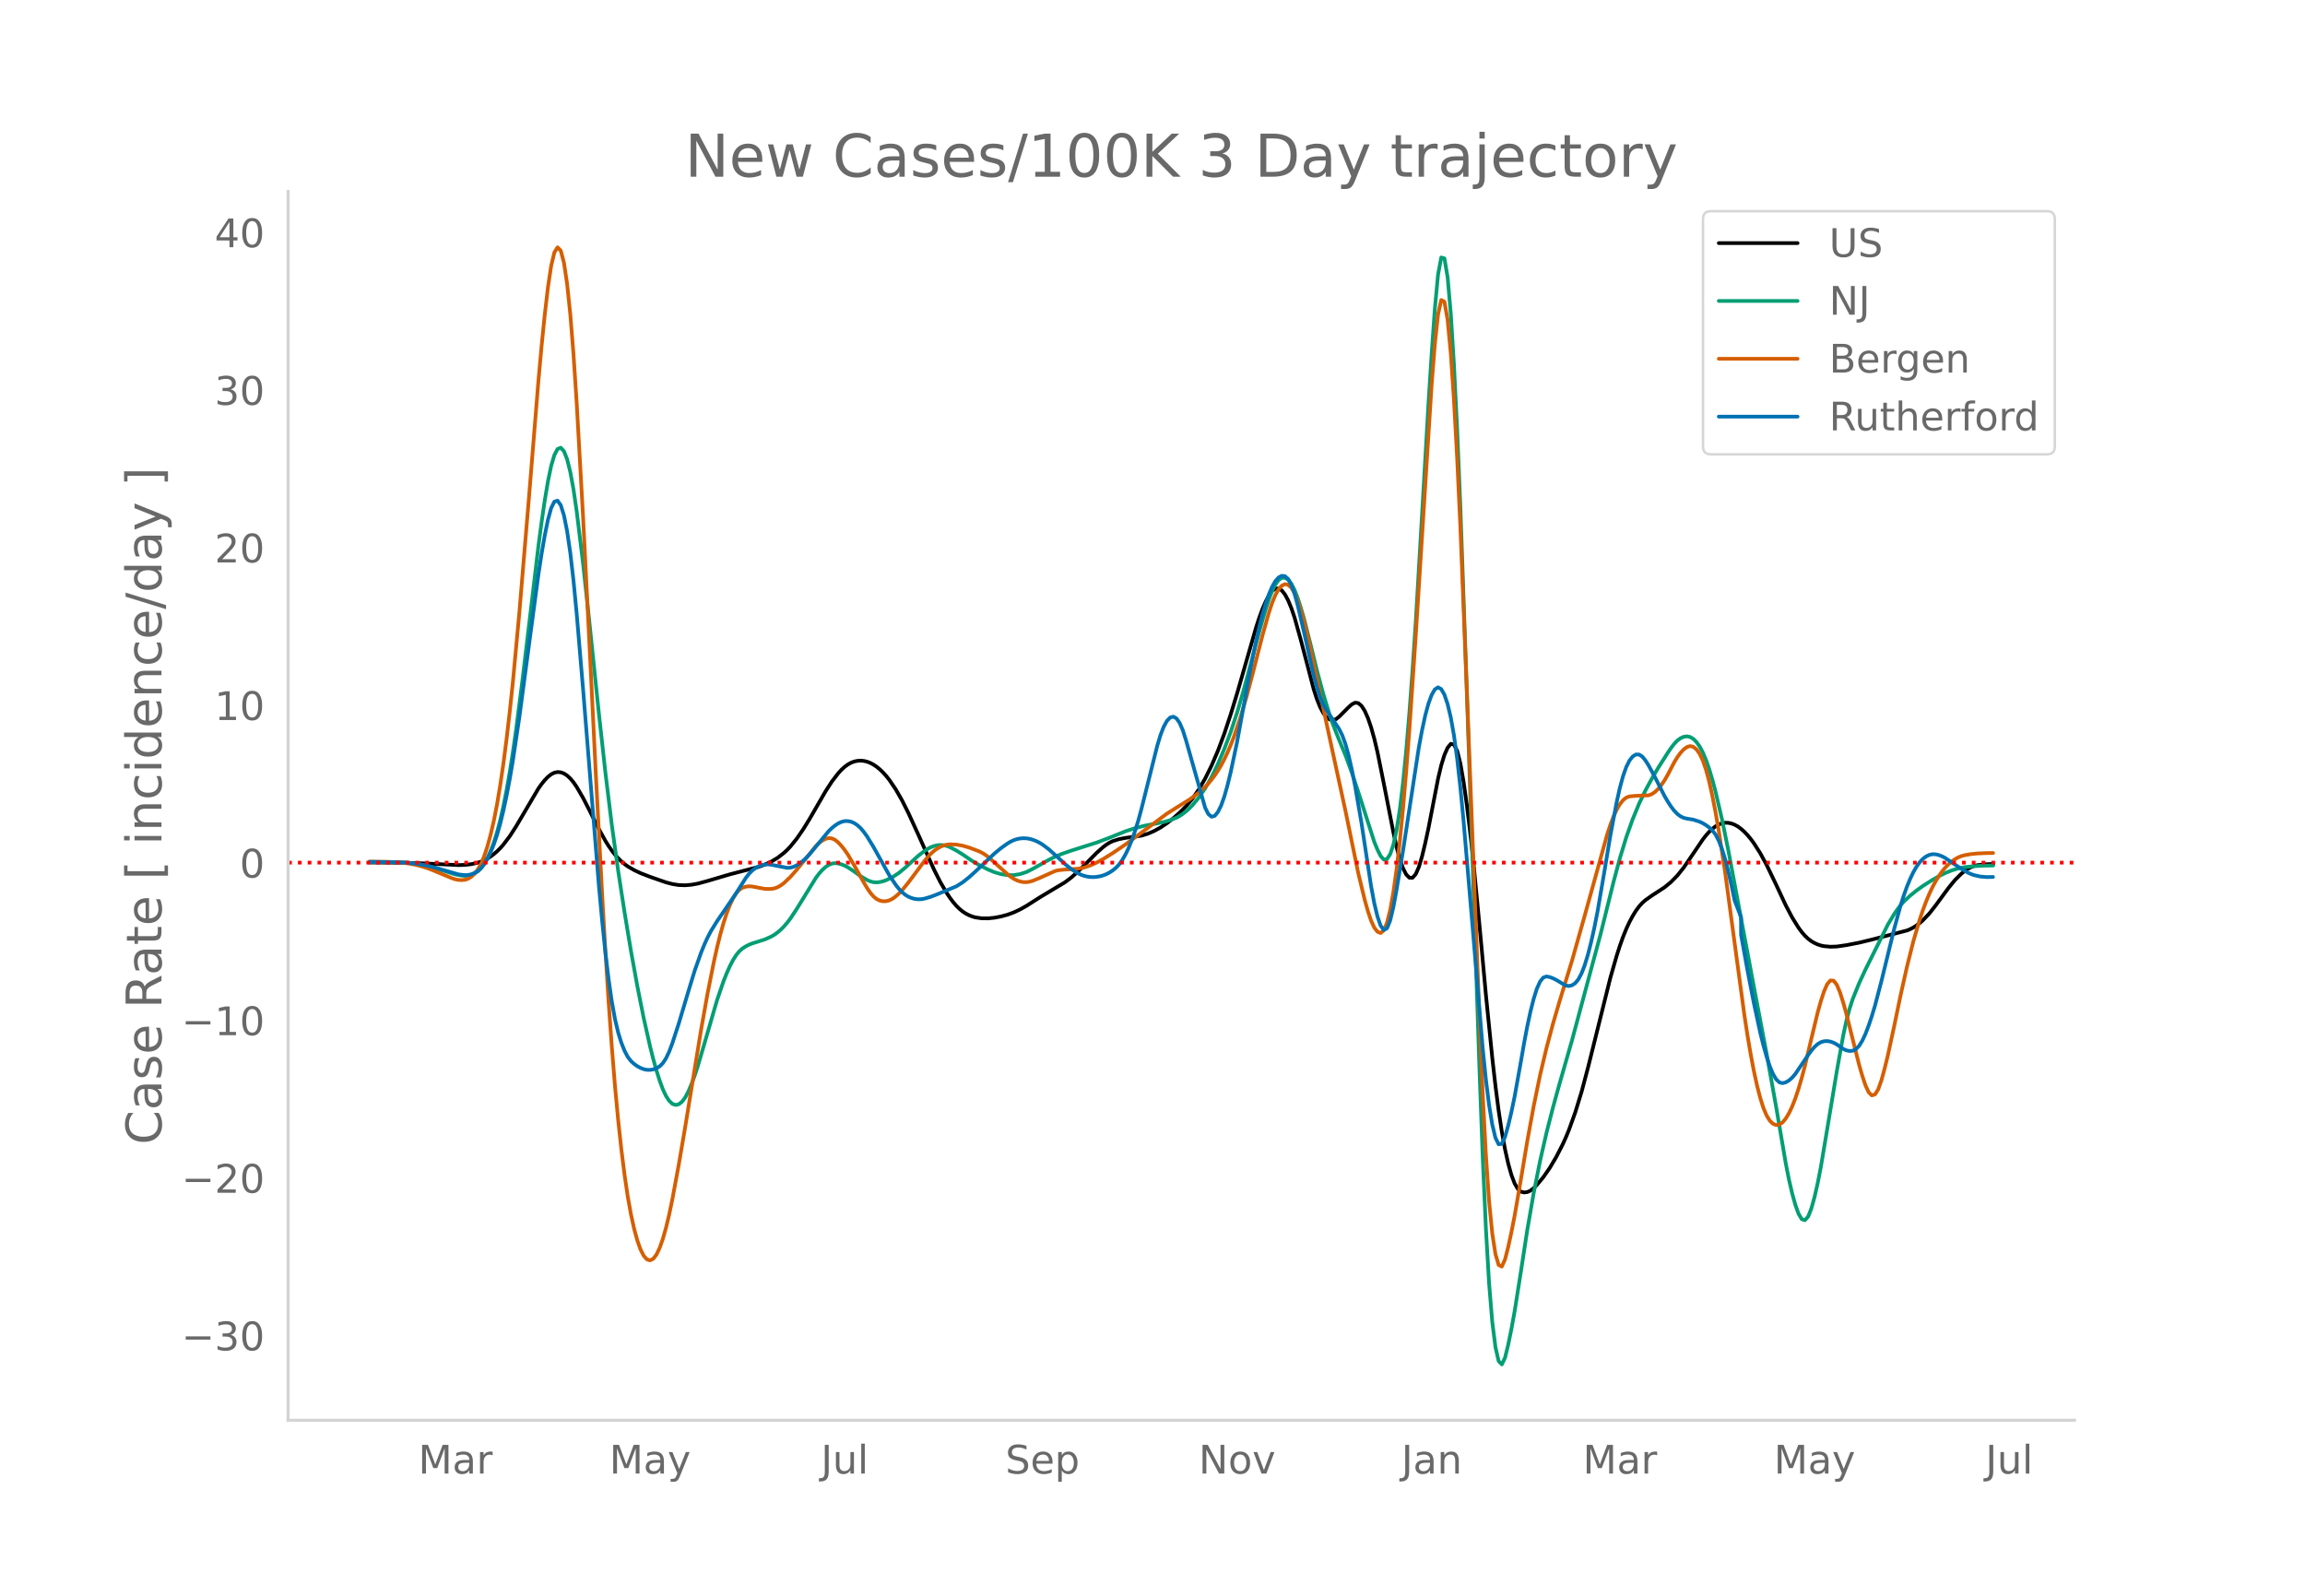 <svg height="864" viewBox="0 0 936 648" width="1248" xmlns="http://www.w3.org/2000/svg" xmlns:xlink="http://www.w3.org/1999/xlink"><defs><style>*{stroke-linecap:butt;stroke-linejoin:round}</style></defs><g id="figure_1"><path d="M0 648h936V0H0z" style="fill:#fff" id="patch_1"/><g id="axes_1"><path d="M117 576.72h725.4V77.76H117z" style="fill:none" id="patch_2"/><path clip-path="url(#p9218428d16)" d="m149.973 350.234 14.251.092 7.774.263 14.251.7 2.591-.09 2.592-.298 2.59-.585 1.296-.432 1.296-.559 1.296-.691 1.295-.824 1.296-.96 1.295-1.112 1.296-1.283 1.295-1.456 2.592-3.412 2.59-4.007 9.07-15.397 1.296-1.823 1.295-1.585 1.296-1.335 1.295-1.024 1.296-.653 1.295-.271 1.296.11 1.296.479 1.295.837 1.296 1.194 1.295 1.55 1.296 1.89 2.591 4.452 2.591 5.052 3.887 7.704 2.591 4.688 1.296 2.074 1.295 1.864 1.296 1.655 1.296 1.448 1.295 1.266 1.296 1.105 1.295.95 2.592 1.501 2.59 1.23 3.888 1.502 6.477 2.256 2.592.672 2.59.417 2.592.09 2.591-.225 2.591-.473 3.887-1.053 9.07-2.684 11.66-3.032 2.59-.952 2.592-1.2 2.591-1.556 2.591-2.017 1.296-1.207 1.295-1.366 2.592-3.211 2.59-3.756 2.592-4.202 6.478-11.211 2.591-4.006 2.591-3.37 1.296-1.406 1.295-1.18 1.296-.948 1.296-.715 1.295-.487 1.296-.275 1.295-.08 1.296.114 1.296.305 1.295.494 1.296.682 1.295.868 1.296 1.055 1.295 1.245 1.296 1.435 1.296 1.626 2.59 3.824 2.592 4.53 2.591 5.174 3.887 8.477 6.478 14.42 2.591 5.114 2.591 4.422 1.296 1.927 1.295 1.723 1.296 1.504 1.296 1.28 1.295 1.06 1.296.842 1.295.66 1.296.514 1.296.372 2.59.364 2.592.016 2.591-.273 2.591-.495 2.591-.703 2.592-.946 2.59-1.22 2.592-1.453 5.182-3.31 5.183-3.113 5.182-3.092 2.591-1.941 2.591-2.322 3.887-3.833 3.887-3.931 2.591-2.298 1.296-.983 1.295-.811 1.296-.633 2.591-.809 2.591-.505 6.478-.908 2.591-.781 2.591-1.109 2.592-1.433 2.59-1.729 2.592-2.017 2.591-2.3 2.591-2.586 2.592-3.068 2.59-3.75 2.592-4.46 2.591-5.242 2.591-6.061 2.591-6.947 2.592-7.806 2.59-8.496 7.774-27.004 1.296-3.952 1.296-3.479 1.295-2.974 1.296-2.439 1.295-1.756 1.296-.927 1.295-.067 1.296.793 1.296 1.638 1.295 2.414 1.296 3.119 1.295 3.81 2.592 9.291 5.182 19.82 1.296 4.012 1.295 3.23 1.296 2.45 1.295 1.678 1.296.951 1.295.27 1.296-.405 1.296-1.016 3.886-3.907 1.296-1.13 1.296-.646 1.295.192 1.296 1.101 1.295 2.01 1.296 2.912 1.296 3.783 1.295 4.623 1.296 5.456 2.59 12.838 3.888 19.822 1.295 5.924 1.296 4.856 1.295 3.694 1.296 2.532 1.296 1.341 1.295.012 1.296-1.46 1.295-2.958 1.296-4.377 1.296-5.394 1.295-6.01 3.887-20.05 1.295-5.454 1.296-4.189 1.296-2.924 1.295-1.562 1.296.293 1.295 2.638 1.296 5.082 1.296 7.422 1.295 9.242 1.296 10.545 1.295 11.742 2.592 26.928 2.59 28.068 2.592 25.64 1.295 11.422 1.296 10.024 1.296 8.555 1.295 7.112 1.296 5.789 1.295 4.588 1.296 3.412 1.296 2.236 1.295 1.12 1.296.319 1.295-.176 1.296-.606 1.296-1.014 1.295-1.305 2.591-3.113 2.591-3.728 2.592-4.37 2.59-5.032 1.296-2.837 1.296-3.13 2.591-7.18 2.591-8.454 2.592-9.753 9.069-36.452 2.59-9.03 1.296-4.028 1.296-3.624 1.296-3.207 1.295-2.797 1.296-2.427 1.295-2.093 1.296-1.768 1.296-1.441 1.295-1.14 2.591-1.835 5.183-3.379 2.59-2.129 2.592-2.633 2.591-3.243 3.887-5.706 3.887-5.748 1.295-1.655 1.296-1.444 1.295-1.23 1.296-.994 1.296-.739 1.295-.478 1.296-.22 1.295.038 1.296.28 1.296.505 1.295.727 1.296.949 1.295 1.158 1.296 1.358 1.296 1.554 1.295 1.751 2.591 4.073 2.591 4.758 3.887 8.091 3.887 8.317 2.591 4.92 2.591 4.16 1.296 1.754 1.296 1.494 1.295 1.227 1.296.97 1.295.755 1.296.587 1.295.426 1.296.273 2.591.226 2.591-.087 3.887-.567 5.183-1.003 5.182-1.256 14.251-3.695 1.296-.535 1.296-.68 1.295-.835 1.296-.987 1.295-1.141 2.592-2.73 2.59-3.303 5.183-7.062 2.591-3.166 2.591-2.58 1.296-1.063 1.296-.891 1.295-.7 1.296-.506 1.295-.322 2.592-.337 2.59-.12 1.296-.005h0" style="fill:none;stroke:#000;stroke-linecap:round;stroke-width:1.5" id="line2d_1"/><path clip-path="url(#p9218428d16)" d="m149.973 349.984 10.364.09 3.887.193 3.887.378 3.887.642 3.886.951 5.183 1.631 3.887 1.22 2.59.478 1.296.082 1.296-.09 1.296-.327 1.295-.574 1.296-.848 1.295-1.245 1.296-1.765 1.296-2.311 1.295-2.857 1.296-3.424 1.295-4.103 1.296-4.893 1.295-5.704 1.296-6.52 1.296-7.35 1.295-8.202 1.296-9.054 2.591-20.232 3.887-32.512 2.59-21.872 1.297-9.821 1.295-8.808 1.296-7.717 1.295-6.243 1.296-4.388 1.295-2.454 1.296-.524 1.296 1.388 1.295 3.286 1.296 5.18 1.295 7.073 1.296 8.87 2.591 21.188 2.591 24.118 3.887 37.326 2.591 23.48 2.591 21.21 2.592 18.706 2.59 16.84 2.592 15.608 2.591 14.332 2.591 12.985 2.592 11.542 1.295 5.104 1.296 4.628 1.295 4.128 1.296 3.502 1.295 2.751 1.296 1.976 1.296 1.203 1.295.452 1.296-.28 1.295-1.008 1.296-1.737 1.296-2.44 1.295-3.023 1.296-3.485 1.295-3.924 2.592-8.856 5.182-17.82 2.591-7.577 1.296-3.266 1.295-2.907 1.296-2.5 1.295-2.042 1.296-1.575 1.296-1.133 1.295-.83 1.296-.659 1.295-.517 5.183-1.636 2.59-1.175 1.296-.757 1.296-.937 1.296-1.126 1.295-1.315 1.296-1.503 1.295-1.69 2.592-3.923 7.773-12.625 1.296-1.718 1.295-1.447 1.296-1.172 1.295-.867 1.296-.533 1.296-.195 1.295.129 1.296.368 1.295.526 1.296.668 2.591 1.74 2.591 1.859 2.592 1.538 1.295.562 1.296.336 1.295.096 1.296-.133 1.295-.313 1.296-.443 2.591-1.246 2.591-1.715 2.592-2.141 5.182-4.737 2.591-2.022 1.296-.85 1.295-.676 1.296-.493 1.295-.309 1.296-.113 1.296.092 1.295.3 1.296.496 2.591 1.344 2.591 1.617 3.887 2.652 2.591 1.54 3.887 1.958 2.591 1.074 2.591.753 2.591.397 2.592.008 2.59-.414 2.592-.853 2.591-1.294 6.478-3.644 2.591-1.288 2.591-1.087 3.887-1.353 10.365-3.284 5.182-1.97 6.478-2.6 3.887-1.273 3.887-.99 5.182-.98 2.591-.527 2.591-.739 2.592-1.02 1.295-.705 1.296-.855 1.295-1.007 1.296-1.162 1.296-1.32 2.59-3.115 2.592-3.778 2.591-4.553 2.591-5.344 2.591-6.09 2.592-6.871 2.59-7.853 2.592-8.868 3.887-14.464 2.59-9.826 2.592-8.911 1.296-3.972 1.295-3.403 1.296-2.604 1.295-1.758 1.296-.912 1.296-.065 1.295.788 1.296 1.645 1.295 2.504 1.296 3.329 1.296 3.982 1.295 4.463 2.591 10.207 2.592 10.585 2.59 9.611 2.592 8.518 1.295 3.763 2.592 6.522 2.59 6.26 2.592 7.086 2.591 7.764 6.478 20.23 1.296 3.171 1.295 2.584 1.296 1.453 1.295-.221 1.296-2.006 1.296-3.84 1.295-5.93 1.296-8.275 1.295-10.672 1.296-13.068 1.296-15.418 1.295-17.541 1.296-19.434 2.59-44.13 2.592-44.77 1.296-20.235 1.295-18.223 1.296-13.796 1.295-6.954 1.296.37 1.296 7.697 1.295 14.829 1.296 20.994 1.295 26.193 1.296 31.199 2.591 74.115 5.183 154.969 1.295 35.082 1.296 28.938 1.295 22.23 1.296 15.719 1.295 10.192 1.296 5.653 1.296 1.309 1.295-2.736 1.296-5.29 1.295-6.353 1.296-7.118 2.591-16.423 2.591-16.896 2.592-14.898 2.59-13.01 2.592-11.357 2.591-10.15 2.591-9.384 5.183-18.051 11.66-43.356 5.182-20.872 2.591-9.683 2.592-8.513 2.59-7.271 2.592-6.298 2.591-5.404 2.591-4.772 2.591-4.405 3.887-6.117 1.296-1.912 1.295-1.698 1.296-1.344 1.296-.963 1.295-.582 1.296-.19 1.295.26 1.296.77 1.296 1.29 1.295 1.82 1.296 2.411 1.295 3.06 1.296 3.722 1.295 4.362 1.296 4.901 2.591 11.09 2.591 12.728 5.183 27.68 5.182 27.638 5.182 27.25 3.887 21.685 3.887 22.834 1.296 6.55 1.295 5.593 1.296 4.637 1.295 3.604 1.296 2.194 1.296.409 1.295-1.453 1.296-3.239 1.295-4.65 1.296-5.684 1.295-6.646 2.592-15.458 3.886-23.43 2.592-14.448 1.295-5.971 1.296-4.93 1.295-3.958 2.592-6.41 2.59-5.57 9.07-18.193 2.591-4.319 1.296-1.879 1.295-1.676 1.296-1.47 2.591-2.424 2.591-2.087 2.591-1.85 3.887-2.467 2.591-1.483 2.591-1.283 2.592-1.055 2.59-.788 2.592-.513 3.887-.433 3.887-.201 3.886-.056h0" style="fill:none;stroke:#009e73;stroke-linecap:round;stroke-width:1.5" id="line2d_2"/><path clip-path="url(#p9218428d16)" d="m149.973 349.909 7.773.073 3.887.184 3.887.42 2.591.444 2.591.616 2.591.797 2.591.98 7.774 3.253 1.296.403 1.295.24 1.296.06 1.295-.137 1.296-.43 1.296-.822 1.295-1.232 1.296-1.676 1.295-2.296 1.296-3.09 1.296-3.919 1.295-4.747 1.296-5.602 1.295-6.588 1.296-7.705 1.295-8.848 1.296-9.99 1.296-11.125 1.295-12.254 2.591-27.823 3.887-46.47 3.887-47.966 1.296-14.262 1.295-12.745 1.296-11.075 1.295-8.636 1.296-5.43 1.295-2.071 1.296 1.324 1.296 4.89 1.295 8.631 1.296 12.405 1.295 16.179 1.296 19.754 2.591 46.253 2.591 51.803 2.592 52.777 2.59 49.263 1.296 22.566 1.296 20.453 1.295 18.228 1.296 16.005 1.296 13.836 1.295 11.94 1.296 10.316 1.295 8.75 1.296 7.221 1.296 5.89 1.295 4.755 1.296 3.661 1.295 2.566 1.296 1.476 1.296.408 1.295-.637 1.296-1.677 1.295-2.703 1.296-3.658 1.295-4.542 1.296-5.411 1.296-6.232 2.59-13.974 2.592-15.206 6.478-39.637 2.591-14.523 2.591-13.021 1.296-5.818 1.295-5.22 1.296-4.606 1.296-3.989 1.295-3.37 1.296-2.739 1.295-2.094 1.296-1.448 1.296-.837 1.295-.404 1.296-.15 1.295.07 5.183.992 2.59.007 1.296-.23 1.296-.475 1.296-.733 1.295-.98 2.591-2.464 2.592-2.934 7.773-9.593 1.296-1.252 1.295-.978 1.296-.688 1.295-.317 1.296.134 1.296.6 1.295 1.05 1.296 1.394 1.295 1.64 1.296 1.864 2.591 4.38 3.887 6.972 1.296 2.176 1.295 1.925 1.296 1.516 1.295 1.077 1.296.648 1.295.278 1.296-.036 1.296-.337 1.295-.64 1.296-.931 1.295-1.167 1.296-1.346 2.591-3.182 6.478-8.669 1.296-1.586 1.295-1.382 1.296-1.163 1.295-.943 1.296-.733 1.296-.531 1.295-.33 1.296-.14 2.591.1 2.591.45 2.591.755 3.887 1.454 1.296.628 1.295.784 1.296.951 2.591 2.286 5.182 4.685 1.296 1.041 1.296.855 1.295.653 1.296.45 1.295.241 1.296.03 1.296-.186 1.295-.384 2.591-1.064 6.478-2.903 1.296-.312 2.591-.277 5.182-.312 2.592-.483 2.59-.866 2.592-1.176 2.591-1.412 3.887-2.399 5.182-3.513 5.183-3.824 11.66-8.706 3.887-2.45 5.182-3.22 2.591-1.86 2.591-2.134 1.296-1.22 1.296-1.376 1.295-1.54 1.296-1.715 1.295-1.93 1.296-2.187 1.295-2.456 1.296-2.726 1.296-3.02 1.295-3.335 2.591-7.629 2.592-8.831 2.59-9.731 3.888-15.207 2.59-9.153 1.296-3.912 1.296-3.135 1.295-2.308 1.296-1.48 1.296-.643 1.295.248 1.296 1.192 1.295 2.146 1.296 3.075 1.296 3.873 1.295 4.54 1.296 5.182 2.59 11.843 7.774 36.204 5.183 23.871 5.182 25.226 2.591 10.697 1.296 4.64 1.296 3.87 1.295 2.817 1.296 1.71 1.295.522 1.296-1.076 1.295-3.082 1.296-5.17 1.296-7.244 1.295-9.257 1.296-11.208 1.295-13.145 1.296-15.083 1.296-16.954 2.59-38.186 6.479-102.37 1.295-16.244 1.296-12.101 1.295-5.91 1.296.69 1.296 7.294 1.295 13.698 1.296 19.117 1.295 23.551 1.296 27.788 2.591 65.381 5.183 134.631 1.295 30.122 1.296 24.736 1.295 18.87 1.296 13.179 1.295 8.36 1.296 4.412 1.296.64 1.295-2.872 1.296-5.075 1.295-5.97 1.296-6.603 2.591-15.022 2.591-15.549 2.592-14.148 2.59-12.574 2.592-10.926 2.591-9.694 2.591-8.878 5.183-16.914 5.182-18.36 9.07-32.785 1.295-3.933 1.295-3.377 1.296-2.817 1.295-2.239 1.296-1.641 1.296-1.04 1.295-.487 2.591-.245 5.183-.192 1.295-.495 1.296-.866 1.295-1.232 1.296-1.582 1.296-1.913 1.295-2.24 2.591-4.989 1.296-2.155 1.296-1.77 1.295-1.386 1.296-.972 1.295-.411 1.296.299 1.296 1.036 1.295 1.803 1.296 2.706 1.295 3.747 1.296 4.814 1.295 5.85 1.296 6.722 1.296 7.434 2.59 16.902 3.888 28.94 3.886 28.712 1.296 8.487 1.296 7.647 1.295 6.807 1.296 5.955 1.295 5.04 1.296 4.06 1.295 3.071 1.296 2.103 1.296 1.251 1.295.517 1.296-.195 1.295-.897 1.296-1.544 1.296-2.14 1.295-2.723 1.296-3.309 1.295-3.88 1.296-4.397 1.296-4.851 2.59-10.956 2.592-10.77 1.295-4.622 1.296-4 1.296-2.952 1.295-1.48 1.296.076 1.295 1.633 1.296 3.096 1.296 4.088 1.295 4.61 2.591 10.43 2.592 10.318 1.295 4.47 1.296 3.89 1.295 2.814 1.296 1.247 1.295-.419 1.296-2.083 1.296-3.65 1.295-4.724 1.296-5.304 2.591-11.99 2.591-12.482 2.591-11.591 2.592-10.353 2.59-8.828 1.296-3.84 1.296-3.468 1.296-3.109 1.295-2.75 1.296-2.4 1.295-2.096 1.296-1.834 1.295-1.58 1.296-1.334 1.296-1.113 1.295-.922 1.296-.734 1.295-.549 1.296-.373 2.591-.456 2.591-.26 3.887-.168 2.591-.027h0" style="fill:none;stroke:#d55e00;stroke-linecap:round;stroke-width:1.5" id="line2d_3"/><path clip-path="url(#p9218428d16)" d="m149.973 349.999 10.364.083 5.183.274 3.887.425 3.886.693 3.887.994 9.07 2.616 2.59.28 1.296-.07 1.296-.288 1.295-.519 1.296-.773 1.295-1.142 1.296-1.63 1.296-2.14 1.295-2.649 1.296-3.179 1.295-3.81 1.296-4.54 1.295-5.29 1.296-6.044 1.296-6.806 1.295-7.577 2.591-17.418 5.183-38.842 2.59-19.332 1.297-8.495 1.295-7.462 1.296-6.331 1.295-4.713 1.296-2.605 1.295-.401 1.296 1.818 1.296 4.106 1.295 6.467 1.296 8.84 1.295 11.216 1.296 13.442 2.591 30.626 6.478 80.47 1.296 13.922 1.295 12.556 1.296 10.819 1.295 9.007 1.296 7.195 1.296 5.468 1.295 4.158 1.296 3.265 1.295 2.457 1.296 1.698 1.296 1.187 1.295.922 1.296.708 1.295.493 1.296.275 1.296.04 1.295-.211 1.296-.466 1.295-.763 1.296-1.269 1.295-1.982 1.296-2.737 1.296-3.44 2.59-7.963 3.888-13.011 2.59-8.478 2.592-7.322 1.296-3.19 1.295-2.851 1.296-2.508 2.59-4.193 5.183-7.57 2.591-3.836 3.887-6.14 1.296-1.674 1.295-1.33 1.296-.996 1.296-.716 1.295-.49 1.296-.272 1.295-.056 1.296.143 6.478 1.271 1.295-.085 1.296-.349 1.296-.606 1.295-.832 1.296-1.027 1.295-1.216 1.296-1.404 7.773-9.407 1.296-1.243 1.296-1.048 1.295-.845 1.296-.603 1.295-.319 1.296-.027 1.296.265 1.295.56 1.296.866 1.295 1.186 1.296 1.51 1.296 1.815 2.59 4.226 6.479 11.585 2.59 3.866 1.296 1.64 1.296 1.36 1.296 1.068 1.295.785 1.296.543 1.295.344 1.296.152 1.296-.038 1.295-.22 2.591-.758 2.591-.998 7.774-3.245 2.591-1.63 2.591-2.056 2.592-2.334 7.773-7.354 2.591-2.126 2.591-1.86 1.296-.774 1.296-.609 1.295-.435 1.296-.262 1.295-.098 1.296.056 1.296.21 1.295.36 1.296.506 1.295.64 1.296.776 2.591 1.945 3.887 3.49 2.591 2.42 2.591 2.1 2.591 1.658 1.296.62 1.296.47 1.295.322 1.296.174 1.295.035 1.296-.093 1.295-.22 1.296-.352 1.296-.502 1.295-.673 1.296-.847 1.295-1.044 1.296-1.357 1.296-1.785 1.295-2.236 1.296-2.686 1.295-3.146 1.296-3.644 1.296-4.182 1.295-4.729 6.478-25.865 1.296-4.28 1.295-3.362 1.296-2.374 1.295-1.387 1.296-.386 1.296.687 1.295 1.832 1.296 2.99 1.295 4.052 7.774 27.426 1.296 2.562 1.295 1.092 1.296-.338 1.295-1.572 1.296-2.61 1.295-3.61 1.296-4.568 1.296-5.318 2.59-12.22 2.592-14.15 2.591-14.344 2.591-12.789 1.296-5.66 1.296-5.038 1.295-4.396 1.296-3.742 1.295-3.03 1.296-2.26 1.295-1.48 1.296-.697 1.296.12 1.295 1.129 1.296 2.323 1.295 3.557 1.296 4.702 2.591 11.074 3.887 17.366 1.296 4.818 1.295 3.96 1.296 3.1 1.295 2.317 5.183 7.716 1.295 2.593 1.296 3.587 1.295 4.67 1.296 5.71 1.296 6.551 2.59 14.985 3.888 25.548 1.295 6.973 1.296 5.426 1.295 3.799 1.296 1.777 1.295-.64 1.296-3.135 1.296-5.464 1.295-6.951 2.591-15.678 6.478-42.303 1.296-6.943 1.296-5.99 1.295-4.787 1.296-3.533 1.295-2.253 1.296-.846 1.295.692 1.296 2.255 1.296 3.817 1.295 5.431 1.296 7.297 1.295 9.415 1.296 11.584 1.296 13.596 3.886 45.641 3.887 46.614 1.296 12.741 1.295 10.392 1.296 8.003 1.295 5.42 1.296 2.647 1.296-.166 1.295-2.806 1.296-4.575 1.295-5.475 1.296-6.202 2.591-14.452 1.296-7.482 1.295-6.8 1.296-5.987 1.296-5.139 1.295-4.103 1.296-2.881 1.295-1.622 1.296-.456 1.295.247 1.296.484 1.296.629 3.886 2.314 1.296.22 1.296-.295 1.295-.842 1.296-1.556 1.295-2.437 1.296-3.352 1.296-4.25 1.295-5.068 1.296-5.805 1.295-6.527 2.591-15.117 2.592-15.604 2.59-13.743 1.296-5.821 1.296-4.78 1.296-3.688 1.295-2.619 1.296-1.666 1.295-.831 1.296-.02 1.296.791 1.295 1.551 1.296 2.05 2.59 4.762 3.888 7.673 1.295 2.22 1.296 1.996 1.295 1.707 1.296 1.355 1.296.992 1.295.629 1.296.304 2.591.426 2.591.832 1.296.614 1.295.779 1.296.948 1.295 1.176 1.296 1.684 1.296 2.476 1.295 3.324 1.296 4.173 1.295 4.993 1.296 5.668 1.296 6.2 2.59 6.705v7.143l2.592 14.325 2.591 13.33 2.591 12.03 1.296 5.198 1.295 4.573 1.296 3.92 1.296 3.13 1.295 2.202 1.296 1.246 1.295.339 1.296-.327 1.296-.752 1.295-1.129 1.296-1.504 2.591-3.835 2.591-3.827 1.296-1.77 1.295-1.537 1.296-1.17 1.295-.777 1.296-.397 1.296-.072 1.295.196 1.296.455 1.295.711 2.592 1.802 1.295.6 1.296.266 1.295-.1 1.296-.634 1.296-1.336 1.295-2.07 1.296-2.783 1.295-3.373 1.296-3.846 1.295-4.294 2.592-9.89 5.182-21.203 2.591-9.492 1.296-4.07 1.295-3.61 1.296-3.155 1.296-2.706 1.295-2.26 1.296-1.814 1.295-1.376 1.296-.98 1.296-.63 1.295-.286 1.296.042 1.295.304 1.296.497 1.295.677 2.592 1.753 3.886 2.61 2.592 1.522 1.295.6 1.296.471 2.59.586 2.592.218 2.591-.047h0" style="fill:none;stroke:#0072b2;stroke-linecap:round;stroke-width:1.5" id="line2d_4"/><path clip-path="url(#p9218428d16)" d="M117 350.281h725.4" style="fill:none;stroke:red;stroke-dasharray:1.5,2.475;stroke-dashoffset:0;stroke-width:1.5" id="line2d_5"/><path d="M117 576.72V77.76" style="fill:none;stroke:#d3d3d3;stroke-linecap:square;stroke-linejoin:miter;stroke-width:1.25" id="patch_3"/><path d="M117 576.72h725.4" style="fill:none;stroke:#d3d3d3;stroke-linecap:square;stroke-linejoin:miter;stroke-width:1.25" id="patch_4"/><g id="matplotlib.axis_1"><g id="xtick_1"><g style="fill:#696969" transform="matrix(.16 0 0 -.16 169.86 598.378)" id="text_1"><defs><path d="M9.813 72.906h14.703l18.593-49.61 18.703 49.61h14.704V0H66.89v64.016l-18.797-50h-9.907l-18.796 50V0H9.813z" id="DejaVuSans-77"/><path d="M34.281 27.484q-10.89 0-15.093-2.484-4.204-2.484-4.204-8.5 0-4.781 3.157-7.594 3.156-2.797 8.562-2.797 7.485 0 12 5.297 4.516 5.297 4.516 14.078v2zm17.922 3.72V0H43.22v8.297Q40.14 3.328 35.547.953q-4.594-2.375-11.234-2.375-8.391 0-13.36 4.719Q6 8.016 6 15.922q0 9.219 6.172 13.906 6.187 4.688 18.437 4.688h12.61v.89q0 6.203-4.078 9.594-4.078 3.39-11.453 3.39-4.688 0-9.141-1.124-4.438-1.125-8.531-3.375v8.312q4.921 1.906 9.562 2.844 4.64.953 9.031.953 11.875 0 17.735-6.156 5.86-6.14 5.86-18.64z" id="DejaVuSans-97"/><path d="M41.11 46.297q-1.516.875-3.297 1.281Q36.03 48 33.89 48q-7.625 0-11.703-4.953-4.079-4.953-4.079-14.234V0H9.08v54.688h9.03v-8.5q2.844 4.984 7.375 7.39Q30.031 56 36.531 56q.922 0 2.047-.125 1.125-.11 2.484-.36z" id="DejaVuSans-114"/></defs><use xlink:href="#DejaVuSans-77"/><use x="86.279" xlink:href="#DejaVuSans-97"/><use x="147.559" xlink:href="#DejaVuSans-114"/></g></g><g id="xtick_2"><g style="fill:#696969" transform="matrix(.16 0 0 -.16 247.445 598.378)" id="text_2"><defs><path d="M32.172-5.078q-3.797-9.766-7.422-12.735-3.61-2.984-9.656-2.984H7.906v7.516h5.282q3.703 0 5.75 1.765Q21-9.766 23.483-3.219l1.61 4.094-22.11 53.813H12.5l17.094-42.766 17.093 42.766h9.516z" id="DejaVuSans-121"/></defs><use xlink:href="#DejaVuSans-77"/><use x="86.279" xlink:href="#DejaVuSans-97"/><use x="147.559" xlink:href="#DejaVuSans-121"/></g></g><g id="xtick_3"><g style="fill:#696969" transform="matrix(.16 0 0 -.16 333.363 598.378)" id="text_3"><defs><path d="M9.813 72.906h9.859V5.078q0-13.187-5-19.14-5-5.954-16.094-5.954h-3.75v8.297h3.078q6.531 0 9.219 3.672Q9.813-4.39 9.813 5.078z" id="DejaVuSans-74"/><path d="M8.5 21.578v33.11h8.984V21.922q0-7.766 3.016-11.656 3.031-3.875 9.094-3.875 7.265 0 11.484 4.64 4.234 4.64 4.234 12.656v31h8.985V0h-8.984v8.406Q42.047 3.422 37.718 1q-4.313-2.422-10.032-2.422-9.421 0-14.312 5.86Q8.5 10.296 8.5 21.578zM31.11 56z" id="DejaVuSans-117"/><path d="M9.422 75.984h8.984V0H9.422z" id="DejaVuSans-108"/></defs><use xlink:href="#DejaVuSans-74"/><use x="29.492" xlink:href="#DejaVuSans-117"/><use x="92.871" xlink:href="#DejaVuSans-108"/></g></g><g id="xtick_4"><g style="fill:#696969" transform="matrix(.16 0 0 -.16 408.262 598.378)" id="text_4"><defs><path d="M53.516 70.516V60.89q-5.61 2.687-10.594 4-4.984 1.328-9.625 1.328-8.047 0-12.422-3.125t-4.375-8.89q0-4.845 2.906-7.313 2.907-2.453 11.016-3.97l5.953-1.218q11.031-2.11 16.281-7.406 5.25-5.297 5.25-14.172 0-10.61-7.11-16.078-7.093-5.469-20.812-5.469-5.172 0-11.015 1.172Q13.14.922 6.89 3.219v10.156q6-3.36 11.765-5.078 5.766-1.703 11.328-1.703 8.438 0 13.032 3.312 4.593 3.328 4.593 9.485 0 5.359-3.297 8.39-3.296 3.032-10.812 4.547L27.484 33.5q-11.03 2.188-15.968 6.875-4.922 4.688-4.922 13.047 0 9.672 6.812 15.234 6.813 5.563 18.766 5.563 5.14 0 10.453-.938 5.328-.922 10.89-2.765z" id="DejaVuSans-83"/><path d="M56.203 29.594v-4.39H14.891q.593-9.282 5.593-14.142 5-4.859 13.938-4.859 5.172 0 10.031 1.266 4.86 1.265 9.656 3.812v-8.5Q49.266.734 44.187-.344 39.11-1.422 33.892-1.422q-13.094 0-20.735 7.61-7.64 7.625-7.64 20.625 0 13.421 7.25 21.296Q20.016 56 32.328 56q11.031 0 17.453-7.11 6.422-7.093 6.422-19.296zm-8.984 2.64q-.094 7.36-4.125 11.75-4.032 4.407-10.672 4.407-7.516 0-12.031-4.25-4.516-4.25-5.203-11.97z" id="DejaVuSans-101"/><path d="M18.11 8.203v-29H9.077v75.484h9.031v-8.296q2.844 4.875 7.157 7.234Q29.594 56 35.594 56q9.968 0 16.187-7.906 6.235-7.907 6.235-20.797T51.78 6.484q-6.218-7.906-16.187-7.906-6 0-10.328 2.375-4.313 2.375-7.157 7.25zm30.578 19.094q0 9.906-4.079 15.547-4.078 5.64-11.203 5.64-7.14 0-11.218-5.64-4.079-5.64-4.079-15.547 0-9.906 4.078-15.547 4.079-5.64 11.22-5.64 7.124 0 11.202 5.64t4.078 15.547z" id="DejaVuSans-112"/></defs><use xlink:href="#DejaVuSans-83"/><use x="63.477" xlink:href="#DejaVuSans-101"/><use x="125" xlink:href="#DejaVuSans-112"/></g></g><g id="xtick_5"><g style="fill:#696969" transform="matrix(.16 0 0 -.16 486.758 598.378)" id="text_5"><defs><path d="M9.813 72.906h13.28l32.329-60.984v60.984h9.562V0h-13.28L19.39 60.984V0H9.813z" id="DejaVuSans-78"/><path d="M30.61 48.39q-7.22 0-11.422-5.64-4.204-5.64-4.204-15.453 0-9.813 4.172-15.453 4.188-5.64 11.453-5.64 7.188 0 11.375 5.655 4.203 5.672 4.203 15.438 0 9.719-4.203 15.406-4.187 5.688-11.375 5.688zm0 7.61q11.718 0 18.406-7.625 6.703-7.61 6.703-21.078 0-13.422-6.703-21.078-6.688-7.64-18.407-7.64-11.765 0-18.437 7.64-6.656 7.656-6.656 21.078 0 13.469 6.656 21.078Q18.844 56 30.609 56z" id="DejaVuSans-111"/><path d="M2.984 54.688H12.5L29.594 8.797l17.093 45.89h9.516L35.687 0H23.485z" id="DejaVuSans-118"/></defs><use xlink:href="#DejaVuSans-78"/><use x="74.805" xlink:href="#DejaVuSans-111"/><use x="135.986" xlink:href="#DejaVuSans-118"/></g></g><g id="xtick_6"><g style="fill:#696969" transform="matrix(.16 0 0 -.16 569.071 598.378)" id="text_6"><defs><path d="M54.89 33.016V0h-8.984v32.719q0 7.765-3.031 11.61-3.031 3.858-9.078 3.858-7.281 0-11.484-4.64-4.204-4.625-4.204-12.64V0H9.08v54.688h9.03v-8.5q3.235 4.937 7.594 7.374Q30.078 56 35.797 56q9.422 0 14.25-5.828 4.844-5.828 4.844-17.156z" id="DejaVuSans-110"/></defs><use xlink:href="#DejaVuSans-74"/><use x="29.492" xlink:href="#DejaVuSans-97"/><use x="90.771" xlink:href="#DejaVuSans-110"/></g></g><g id="xtick_7"><g style="fill:#696969" transform="matrix(.16 0 0 -.16 642.75 598.378)" id="text_7"><use xlink:href="#DejaVuSans-77"/><use x="86.279" xlink:href="#DejaVuSans-97"/><use x="147.559" xlink:href="#DejaVuSans-114"/></g></g><g id="xtick_8"><g style="fill:#696969" transform="matrix(.16 0 0 -.16 720.334 598.378)" id="text_8"><use xlink:href="#DejaVuSans-77"/><use x="86.279" xlink:href="#DejaVuSans-97"/><use x="147.559" xlink:href="#DejaVuSans-121"/></g></g><g id="xtick_9"><g style="fill:#696969" transform="matrix(.16 0 0 -.16 806.253 598.378)" id="text_9"><use xlink:href="#DejaVuSans-74"/><use x="29.492" xlink:href="#DejaVuSans-117"/><use x="92.871" xlink:href="#DejaVuSans-108"/></g></g></g><g id="matplotlib.axis_2"><g id="ytick_1"><g style="fill:#696969" transform="matrix(.16 0 0 -.16 73.733 548.33)" id="text_10"><defs><path d="M10.594 35.5h62.593v-8.297H10.594z" id="DejaVuSans-8722"/><path d="M40.578 39.313Q47.656 37.797 51.625 33q3.984-4.781 3.984-11.813 0-10.78-7.422-16.703-7.421-5.906-21.093-5.906-4.578 0-9.438.906-4.86.907-10.031 2.72v9.515q4.094-2.39 8.969-3.61 4.89-1.218 10.218-1.218 9.266 0 14.125 3.656 4.86 3.656 4.86 10.64 0 6.454-4.516 10.079-4.515 3.64-12.562 3.64h-8.5v8.11h8.89q7.266 0 11.125 2.906 3.86 2.906 3.86 8.375 0 5.61-3.985 8.61-3.968 3.015-11.39 3.015-4.063 0-8.703-.89-4.641-.876-10.203-2.72v8.782q5.624 1.562 10.53 2.344 4.907.78 9.25.78 11.235 0 17.766-5.109 6.547-5.093 6.547-13.78 0-6.063-3.468-10.235-3.47-4.172-9.86-5.782z" id="DejaVuSans-51"/><path d="M31.781 66.406q-7.61 0-11.453-7.5Q16.5 51.422 16.5 36.375q0-14.984 3.828-22.484 3.844-7.5 11.453-7.5 7.672 0 11.5 7.5 3.844 7.5 3.844 22.484 0 15.047-3.844 22.531-3.828 7.5-11.5 7.5zm0 7.813q12.266 0 18.735-9.703 6.468-9.688 6.468-28.141 0-18.406-6.468-28.11-6.47-9.687-18.735-9.687-12.25 0-18.718 9.688-6.47 9.703-6.47 28.109 0 18.453 6.47 28.14Q19.53 74.22 31.78 74.22z" id="DejaVuSans-48"/></defs><use xlink:href="#DejaVuSans-8722"/><use x="83.789" xlink:href="#DejaVuSans-51"/><use x="147.412" xlink:href="#DejaVuSans-48"/></g></g><g id="ytick_2"><g style="fill:#696969" transform="matrix(.16 0 0 -.16 73.733 484.34)" id="text_11"><defs><path d="M19.188 8.297h34.421V0H7.33v8.297q5.609 5.812 15.296 15.594 9.703 9.797 12.188 12.64 4.734 5.313 6.609 9 1.89 3.688 1.89 7.25 0 5.813-4.078 9.469-4.078 3.672-10.625 3.672-4.64 0-9.797-1.61-5.14-1.609-11-4.89v9.969Q13.767 71.78 18.938 73q5.188 1.219 9.485 1.219 11.328 0 18.062-5.672 6.735-5.656 6.735-15.125 0-4.5-1.688-8.531-1.672-4.016-6.125-9.485-1.218-1.422-7.765-8.187-6.532-6.766-18.453-18.922z" id="DejaVuSans-50"/></defs><use xlink:href="#DejaVuSans-8722"/><use x="83.789" xlink:href="#DejaVuSans-50"/><use x="147.412" xlink:href="#DejaVuSans-48"/></g></g><g id="ytick_3"><g style="fill:#696969" transform="matrix(.16 0 0 -.16 73.733 420.35)" id="text_12"><defs><path d="M12.406 8.297h16.11v55.625l-17.532-3.516v8.985l17.438 3.515h9.86V8.296H54.39V0H12.406z" id="DejaVuSans-49"/></defs><use xlink:href="#DejaVuSans-8722"/><use x="83.789" xlink:href="#DejaVuSans-49"/><use x="147.412" xlink:href="#DejaVuSans-48"/></g></g><g id="ytick_4"><use xlink:href="#DejaVuSans-48" style="fill:#696969" transform="matrix(.16 0 0 -.16 97.32 356.36)" id="text_13"/></g><g id="ytick_5"><g style="fill:#696969" transform="matrix(.16 0 0 -.16 87.14 292.37)" id="text_14"><use xlink:href="#DejaVuSans-49"/><use x="63.623" xlink:href="#DejaVuSans-48"/></g></g><g id="ytick_6"><g style="fill:#696969" transform="matrix(.16 0 0 -.16 87.14 228.38)" id="text_15"><use xlink:href="#DejaVuSans-50"/><use x="63.623" xlink:href="#DejaVuSans-48"/></g></g><g id="ytick_7"><g style="fill:#696969" transform="matrix(.16 0 0 -.16 87.14 164.39)" id="text_16"><use xlink:href="#DejaVuSans-51"/><use x="63.623" xlink:href="#DejaVuSans-48"/></g></g><g id="ytick_8"><g style="fill:#696969" transform="matrix(.16 0 0 -.16 87.14 100.4)" id="text_17"><defs><path d="M37.797 64.313 12.89 25.39h24.906zm-2.594 8.593H47.61V25.391h10.407v-8.203H47.609V0h-9.812v17.188H4.89v9.515z" id="DejaVuSans-52"/></defs><use xlink:href="#DejaVuSans-52"/><use x="63.623" xlink:href="#DejaVuSans-48"/></g></g><g style="fill:#696969" transform="matrix(0 -.2 -.2 0 65.573 464.8)" id="text_18"><defs><path d="M64.406 67.281v-10.39q-4.984 4.64-10.625 6.922-5.64 2.296-11.984 2.296-12.5 0-19.14-7.64-6.641-7.64-6.641-22.094 0-14.406 6.64-22.047 6.64-7.64 19.14-7.64 6.345 0 11.985 2.296 5.64 2.297 10.625 6.938V5.609Q59.234 2.094 53.437.33q-5.78-1.75-12.218-1.75-16.563 0-26.094 10.124-9.516 10.14-9.516 27.672 0 17.578 9.516 27.703 9.531 10.14 26.094 10.14 6.531 0 12.312-1.734 5.797-1.734 10.875-5.203z" id="DejaVuSans-67"/><path d="M44.281 53.078v-8.5q-3.797 1.953-7.906 2.922-4.094.984-8.5.984-6.688 0-10.031-2.047-3.344-2.046-3.344-6.156 0-3.125 2.39-4.906 2.391-1.781 9.626-3.39l3.078-.688q9.562-2.047 13.593-5.781 4.032-3.735 4.032-10.422 0-7.625-6.032-12.078-6.03-4.438-16.578-4.438-4.39 0-9.156.86Q10.688.296 5.422 2v9.281q4.984-2.594 9.812-3.89 4.829-1.282 9.579-1.282 6.343 0 9.75 2.172 3.421 2.172 3.421 6.125 0 3.656-2.468 5.61-2.453 1.953-10.813 3.765l-3.125.735q-8.344 1.75-12.062 5.39-3.704 3.64-3.704 9.985 0 7.718 5.47 11.906Q16.75 56 26.811 56q4.97 0 9.36-.734 4.406-.72 8.11-2.188z" id="DejaVuSans-115"/><path d="M44.39 34.188q3.172-1.079 6.172-4.594 3-3.516 6.032-9.672L66.609 0H56l-9.313 18.703q-3.624 7.328-7.015 9.719-3.39 2.39-9.25 2.39h-10.75V0h-9.86v72.906h22.266q12.5 0 18.656-5.234 6.157-5.219 6.157-15.766 0-6.89-3.203-11.437-3.204-4.532-9.297-6.282zM19.673 64.797V38.922h12.406q7.125 0 10.766 3.297 3.64 3.297 3.64 9.687 0 6.39-3.64 9.64-3.64 3.25-10.766 3.25z" id="DejaVuSans-82"/><path d="M18.313 70.219V54.688h18.5v-6.985h-18.5V18.016q0-6.688 1.828-8.594 1.828-1.906 7.453-1.906h9.218V0h-9.218q-10.407 0-14.36 3.875-3.953 3.89-3.953 14.14v29.688H2.687v6.984h6.594V70.22z" id="DejaVuSans-116"/><path d="M8.594 75.984h20.703V69H17.578V-6.203h11.719v-6.984H8.594z" id="DejaVuSans-91"/><path d="M9.422 54.688h8.984V0H9.422zm0 21.296h8.984v-11.39H9.422z" id="DejaVuSans-105"/><path d="M48.781 52.594v-8.407q-3.812 2.11-7.64 3.157-3.828 1.047-7.735 1.047-8.75 0-13.593-5.547-4.829-5.532-4.829-15.547 0-10.016 4.829-15.563 4.843-5.53 13.593-5.53 3.907 0 7.735 1.046 3.828 1.047 7.64 3.156V2.094Q45.016.344 40.984-.531q-4.015-.89-8.562-.89-12.36 0-19.64 7.765-7.266 7.765-7.266 20.953 0 13.375 7.343 21.031Q20.22 56 33.016 56q4.14 0 8.093-.86 3.953-.843 7.672-2.546z" id="DejaVuSans-99"/><path d="M45.406 46.39v29.594h8.985V0h-8.985v8.203Q42.578 3.328 38.25.953q-4.313-2.375-10.375-2.375-9.906 0-16.14 7.906-6.22 7.922-6.22 20.813 0 12.89 6.22 20.797Q17.968 56 27.874 56q6.063 0 10.375-2.375 4.328-2.36 7.156-7.234zm-30.61-19.093q0-9.906 4.079-15.547 4.078-5.64 11.203-5.64 7.125 0 11.219 5.64 4.11 5.64 4.11 15.547 0 9.906-4.11 15.547-4.094 5.64-11.219 5.64-7.125 0-11.203-5.64-4.078-5.64-4.078-15.547z" id="DejaVuSans-100"/><path d="M25.39 72.906h8.297L8.297-9.28H0z" id="DejaVuSans-47"/><path d="M30.422 75.984v-89.171H9.719v6.984H21.39V69H9.719v6.984z" id="DejaVuSans-93"/></defs><use xlink:href="#DejaVuSans-67"/><use x="69.824" xlink:href="#DejaVuSans-97"/><use x="131.104" xlink:href="#DejaVuSans-115"/><use x="183.203" xlink:href="#DejaVuSans-101"/><use x="244.727" xlink:href="#DejaVuSans-32"/><use x="276.514" xlink:href="#DejaVuSans-82"/><use x="343.746" xlink:href="#DejaVuSans-97"/><use x="405.025" xlink:href="#DejaVuSans-116"/><use x="444.234" xlink:href="#DejaVuSans-101"/><use x="505.758" xlink:href="#DejaVuSans-32"/><use x="537.545" xlink:href="#DejaVuSans-91"/><use x="576.559" xlink:href="#DejaVuSans-32"/><use x="608.346" xlink:href="#DejaVuSans-105"/><use x="636.129" xlink:href="#DejaVuSans-110"/><use x="699.508" xlink:href="#DejaVuSans-99"/><use x="754.488" xlink:href="#DejaVuSans-105"/><use x="782.271" xlink:href="#DejaVuSans-100"/><use x="845.748" xlink:href="#DejaVuSans-101"/><use x="907.271" xlink:href="#DejaVuSans-110"/><use x="970.65" xlink:href="#DejaVuSans-99"/><use x="1025.631" xlink:href="#DejaVuSans-101"/><use x="1087.154" xlink:href="#DejaVuSans-47"/><use x="1120.846" xlink:href="#DejaVuSans-100"/><use x="1184.322" xlink:href="#DejaVuSans-97"/><use x="1245.602" xlink:href="#DejaVuSans-121"/><use x="1304.781" xlink:href="#DejaVuSans-32"/><use x="1336.568" xlink:href="#DejaVuSans-93"/></g></g><g style="fill:#696969" transform="matrix(.24 0 0 -.24 278.113 71.76)" id="text_19"><defs><path d="M4.203 54.688h8.985l11.234-42.672 11.172 42.672h10.593l11.235-42.672 11.187 42.672h8.985L63.28 0H52.688L40.922 44.828 29.109 0H18.5z" id="DejaVuSans-119"/><path d="M9.813 72.906h9.859V42.094L52.39 72.906h12.703L28.906 38.922 67.672 0H54.688L19.672 35.11V0h-9.86z" id="DejaVuSans-75"/><path d="M19.672 64.797V8.109h11.922q15.093 0 22.093 6.829 7 6.843 7 21.593 0 14.64-7 21.453-7 6.813-22.093 6.813zm-9.86 8.11h20.266q21.188 0 31.094-8.813 9.922-8.813 9.922-27.563 0-18.86-9.969-27.703Q51.172 0 30.078 0H9.813z" id="DejaVuSans-68"/><path d="M9.422 54.688h8.984V-.984q0-10.438-3.984-15.125-3.969-4.688-12.813-4.688h-3.421v7.61H.594q5.125 0 6.968 2.374 1.86 2.36 1.86 9.829zm0 21.296h8.984v-11.39H9.422z" id="DejaVuSans-106"/></defs><use xlink:href="#DejaVuSans-78"/><use x="74.805" xlink:href="#DejaVuSans-101"/><use x="136.328" xlink:href="#DejaVuSans-119"/><use x="218.115" xlink:href="#DejaVuSans-32"/><use x="249.902" xlink:href="#DejaVuSans-67"/><use x="319.727" xlink:href="#DejaVuSans-97"/><use x="381.006" xlink:href="#DejaVuSans-115"/><use x="433.105" xlink:href="#DejaVuSans-101"/><use x="494.629" xlink:href="#DejaVuSans-115"/><use x="546.729" xlink:href="#DejaVuSans-47"/><use x="580.42" xlink:href="#DejaVuSans-49"/><use x="644.043" xlink:href="#DejaVuSans-48"/><use x="707.666" xlink:href="#DejaVuSans-48"/><use x="771.289" xlink:href="#DejaVuSans-75"/><use x="836.865" xlink:href="#DejaVuSans-32"/><use x="868.652" xlink:href="#DejaVuSans-51"/><use x="932.275" xlink:href="#DejaVuSans-32"/><use x="964.063" xlink:href="#DejaVuSans-68"/><use x="1041.064" xlink:href="#DejaVuSans-97"/><use x="1102.344" xlink:href="#DejaVuSans-121"/><use x="1161.523" xlink:href="#DejaVuSans-32"/><use x="1193.311" xlink:href="#DejaVuSans-116"/><use x="1232.52" xlink:href="#DejaVuSans-114"/><use x="1273.633" xlink:href="#DejaVuSans-97"/><use x="1334.912" xlink:href="#DejaVuSans-106"/><use x="1362.695" xlink:href="#DejaVuSans-101"/><use x="1424.219" xlink:href="#DejaVuSans-99"/><use x="1479.199" xlink:href="#DejaVuSans-116"/><use x="1518.408" xlink:href="#DejaVuSans-111"/><use x="1579.59" xlink:href="#DejaVuSans-114"/><use x="1620.703" xlink:href="#DejaVuSans-121"/></g><g id="legend_1"><path d="M694.75 184.5H831.2q3.2 0 3.2-3.2V88.96q0-3.2-3.2-3.2H694.75q-3.2 0-3.2 3.2v92.34q0 3.2 3.2 3.2z" style="fill:none;opacity:.8;stroke:#ccc;stroke-linejoin:miter" id="patch_5"/><path d="M697.95 98.718h32" style="fill:none;stroke:#000;stroke-linecap:round;stroke-width:1.5" id="line2d_6"/><g style="fill:#696969" transform="matrix(.16 0 0 -.16 742.75 104.317)" id="text_20"><defs><path d="M8.688 72.906h9.921V28.61q0-11.718 4.235-16.875 4.25-5.14 13.781-5.14 9.469 0 13.719 5.14 4.25 5.157 4.25 16.875v44.297H64.5V27.391q0-14.25-7.063-21.532-7.046-7.28-20.812-7.28-13.828 0-20.89 7.28-7.047 7.282-7.047 21.532z" id="DejaVuSans-85"/></defs><use xlink:href="#DejaVuSans-85"/><use x="73.193" xlink:href="#DejaVuSans-83"/></g><path d="M697.95 122.203h32" style="fill:none;stroke:#009e73;stroke-linecap:round;stroke-width:1.5" id="line2d_8"/><g style="fill:#696969" transform="matrix(.16 0 0 -.16 742.75 127.802)" id="text_21"><use xlink:href="#DejaVuSans-78"/><use x="74.805" xlink:href="#DejaVuSans-74"/></g><path d="M697.95 145.688h32" style="fill:none;stroke:#d55e00;stroke-linecap:round;stroke-width:1.5" id="line2d_10"/><g style="fill:#696969" transform="matrix(.16 0 0 -.16 742.75 151.287)" id="text_22"><defs><path d="M19.672 34.813V8.108H35.5q7.953 0 11.781 3.297 3.844 3.297 3.844 10.078 0 6.844-3.844 10.078-3.828 3.25-11.781 3.25zm0 29.984V42.828h14.61q7.218 0 10.75 2.703 3.546 2.719 3.546 8.282 0 5.515-3.547 8.25-3.531 2.734-10.75 2.734zm-9.86 8.11h25.204q11.28 0 17.375-4.688Q58.5 63.53 58.5 54.89q0-6.703-3.125-10.657-3.125-3.953-9.188-4.922 7.282-1.562 11.313-6.53 4.031-4.954 4.031-12.376 0-9.765-6.64-15.093Q48.25 0 35.984 0H9.812z" id="DejaVuSans-66"/><path d="M45.406 27.984q0 9.766-4.031 15.125-4.016 5.375-11.297 5.375-7.219 0-11.25-5.375-4.031-5.359-4.031-15.125 0-9.718 4.031-15.093t11.25-5.375q7.281 0 11.297 5.375 4.031 5.375 4.031 15.093zm8.985-21.203q0-13.953-6.203-20.765Q42-20.797 29.203-20.797q-4.734 0-8.937.703-4.203.703-8.157 2.172v8.735q3.954-2.141 7.813-3.157 3.86-1.031 7.86-1.031 8.843 0 13.234 4.61 4.39 4.609 4.39 13.937v4.453q-2.781-4.844-7.125-7.234Q33.938 0 27.875 0 17.828 0 11.672 7.656q-6.156 7.672-6.156 20.328 0 12.688 6.156 20.344Q17.828 56 27.875 56q6.063 0 10.406-2.39 4.344-2.391 7.125-7.22v8.297h8.985z" id="DejaVuSans-103"/></defs><use xlink:href="#DejaVuSans-66"/><use x="68.604" xlink:href="#DejaVuSans-101"/><use x="130.127" xlink:href="#DejaVuSans-114"/><use x="169.49" xlink:href="#DejaVuSans-103"/><use x="232.967" xlink:href="#DejaVuSans-101"/><use x="294.49" xlink:href="#DejaVuSans-110"/></g><path d="M697.95 169.173h32" style="fill:none;stroke:#0072b2;stroke-linecap:round;stroke-width:1.5" id="line2d_12"/><g style="fill:#696969" transform="matrix(.16 0 0 -.16 742.75 174.773)" id="text_23"><defs><path d="M54.89 33.016V0h-8.984v32.719q0 7.765-3.031 11.61-3.031 3.858-9.078 3.858-7.281 0-11.484-4.64-4.204-4.625-4.204-12.64V0H9.08v75.984h9.03V46.188q3.235 4.937 7.594 7.374Q30.078 56 35.797 56q9.422 0 14.25-5.828 4.844-5.828 4.844-17.156z" id="DejaVuSans-104"/><path d="M37.11 75.984V68.5h-8.594q-4.828 0-6.72-1.953-1.874-1.953-1.874-7.031v-4.828h14.797v-6.985H19.922V0H10.89v47.703H2.297v6.984h8.594V58.5q0 9.125 4.25 13.297 4.25 4.187 13.468 4.187z" id="DejaVuSans-102"/></defs><use xlink:href="#DejaVuSans-82"/><use x="64.982" xlink:href="#DejaVuSans-117"/><use x="128.361" xlink:href="#DejaVuSans-116"/><use x="167.57" xlink:href="#DejaVuSans-104"/><use x="230.949" xlink:href="#DejaVuSans-101"/><use x="292.473" xlink:href="#DejaVuSans-114"/><use x="333.586" xlink:href="#DejaVuSans-102"/><use x="368.791" xlink:href="#DejaVuSans-111"/><use x="429.973" xlink:href="#DejaVuSans-114"/><use x="469.336" xlink:href="#DejaVuSans-100"/></g></g></g></g><defs><clipPath id="p9218428d16"><path d="M117 77.76h725.4v498.96H117z"/></clipPath></defs></svg>